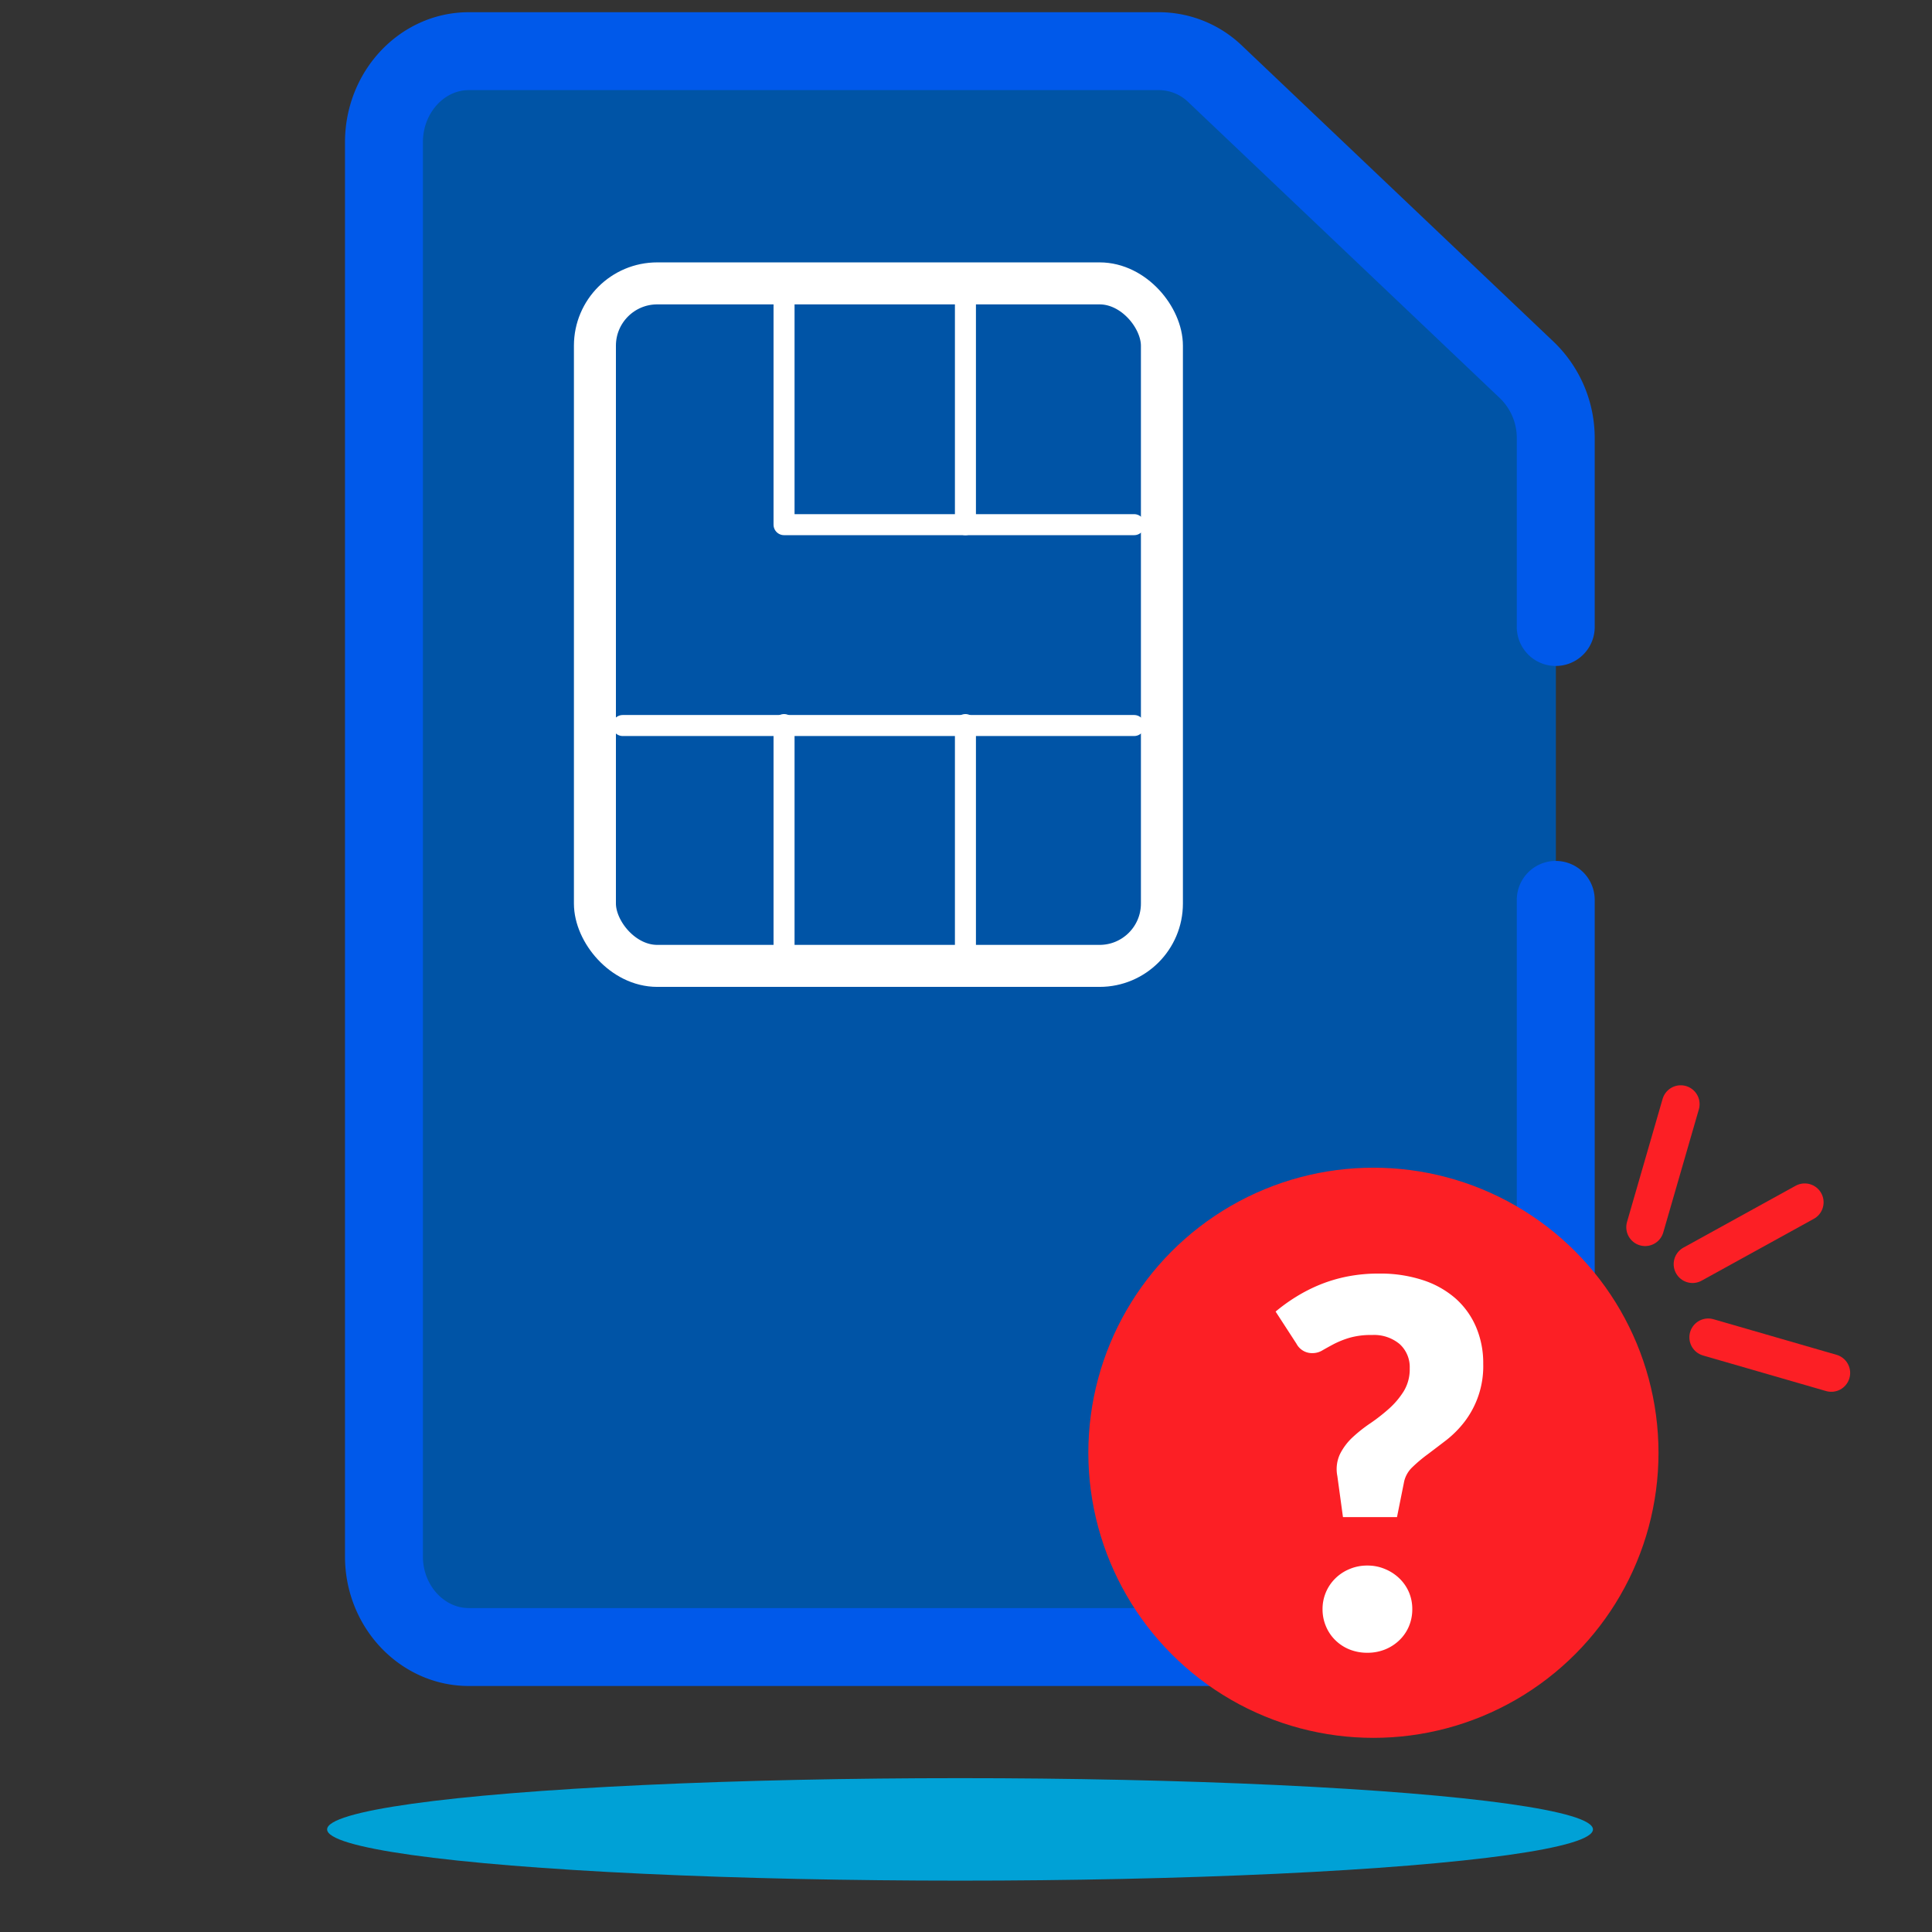 <svg id="Capa_1" data-name="Capa 1" xmlns="http://www.w3.org/2000/svg" viewBox="0 0 512 512"><rect x="0" y="0" width="512" height="512" fill="#333333" stroke="none"/><defs><style>.cls-1{fill:#0054a6;}.cls-2,.cls-3,.cls-4,.cls-6{fill:none;stroke-linecap:round;stroke-linejoin:round;}.cls-2,.cls-4{stroke:#fff;}.cls-2{stroke-width:11.13px;}.cls-3{stroke:#0059ea;stroke-width:20.65px;}.cls-4{stroke-width:5.57px;}.cls-5{fill:#00a1d6;}.cls-6{stroke:#fc1f25;stroke-width:10px;}.cls-7{fill:#fc1f25;}.cls-8{fill:#fff;}</style></defs><polygon class="cls-1" points="412.32 436.57 101.78 436.57 101.78 13.61 322.78 13.61 412.32 100.2 412.32 436.57"/><rect class="cls-2" x="157.66" y="75.1" width="150.26" height="180.87" rx="16.52" transform="translate(465.58 331.07) rotate(-180)"/><path class="cls-3" d="M412.29,166.16V116.29a25,25,0,0,0-7.57-18.14L322.13,19.68a21.56,21.56,0,0,0-14.8-6.12H124.23c-12.35,0-22.48,10.79-22.48,24.15V412.48c0,13.24,10.13,24,22.48,24H389.81c12.35,0,22.48-10.8,22.48-24v-174"/><polyline class="cls-4" points="207.78 79.74 207.78 139.04 300.56 139.04"/><line class="cls-4" x1="255.85" y1="79.74" x2="255.85" y2="139.05"/><line class="cls-4" x1="207.78" y1="192.02" x2="207.78" y2="251.33"/><line class="cls-4" x1="255.85" y1="192.02" x2="255.85" y2="251.33"/><line class="cls-4" x1="165.03" y1="192.27" x2="300.56" y2="192.27"/><ellipse id="Elipse_6" data-name="Elipse 6" class="cls-5" cx="254.42" cy="484.81" rx="167.73" ry="13.58"/><line class="cls-6" x1="485.31" y1="363.84" x2="452.7" y2="354.41"/><line class="cls-6" x1="478.27" y1="318.62" x2="448.54" y2="335.01"/><line class="cls-6" x1="445.41" y1="292.61" x2="435.98" y2="325.22"/><circle class="cls-7" cx="363.97" cy="385" r="75.55"/><path class="cls-8" d="M338.05,347.58a46.35,46.35,0,0,1,5.44-3.92,42.57,42.57,0,0,1,6.32-3.22,39.76,39.76,0,0,1,7.27-2.16,42.73,42.73,0,0,1,8.41-.77,36.12,36.12,0,0,1,11.45,1.69,24.87,24.87,0,0,1,8.7,4.82,21.21,21.21,0,0,1,5.5,7.58,24.29,24.29,0,0,1,1.93,9.83,24.19,24.19,0,0,1-5,15.41,27.45,27.45,0,0,1-4.77,4.8q-2.61,2-4.93,3.75a38.89,38.89,0,0,0-4.06,3.41,7.57,7.57,0,0,0-2.19,3.78l-1.9,9.47H355.9l-1.49-10.88a9.4,9.4,0,0,1,.68-5.78,15.62,15.62,0,0,1,3.33-4.46,38.64,38.64,0,0,1,4.78-3.78,48.24,48.24,0,0,0,4.93-3.86A21.4,21.4,0,0,0,372,368.7a11.18,11.18,0,0,0,1.59-6.05,8.25,8.25,0,0,0-2.67-6.46,10.58,10.58,0,0,0-7.33-2.4,20.44,20.44,0,0,0-6,.75,24.67,24.67,0,0,0-4.12,1.65c-1.15.61-2.15,1.17-3,1.66a5.07,5.07,0,0,1-2.57.74,4.66,4.66,0,0,1-4.33-2.5Zm12.44,78.87a11.32,11.32,0,0,1,3.41-8.18,11.63,11.63,0,0,1,3.75-2.46,11.84,11.84,0,0,1,4.73-.92,11.67,11.67,0,0,1,4.66.92,12,12,0,0,1,3.79,2.46,11.26,11.26,0,0,1,2.54,3.65,11.38,11.38,0,0,1,.9,4.53,11.59,11.59,0,0,1-.9,4.56,11.07,11.07,0,0,1-2.54,3.68,11.81,11.81,0,0,1-3.79,2.44,12.38,12.38,0,0,1-4.66.87,12.56,12.56,0,0,1-4.73-.87,11.42,11.42,0,0,1-3.75-2.44,11.11,11.11,0,0,1-2.5-3.68A11.43,11.43,0,0,1,350.49,426.45Z"/></svg>